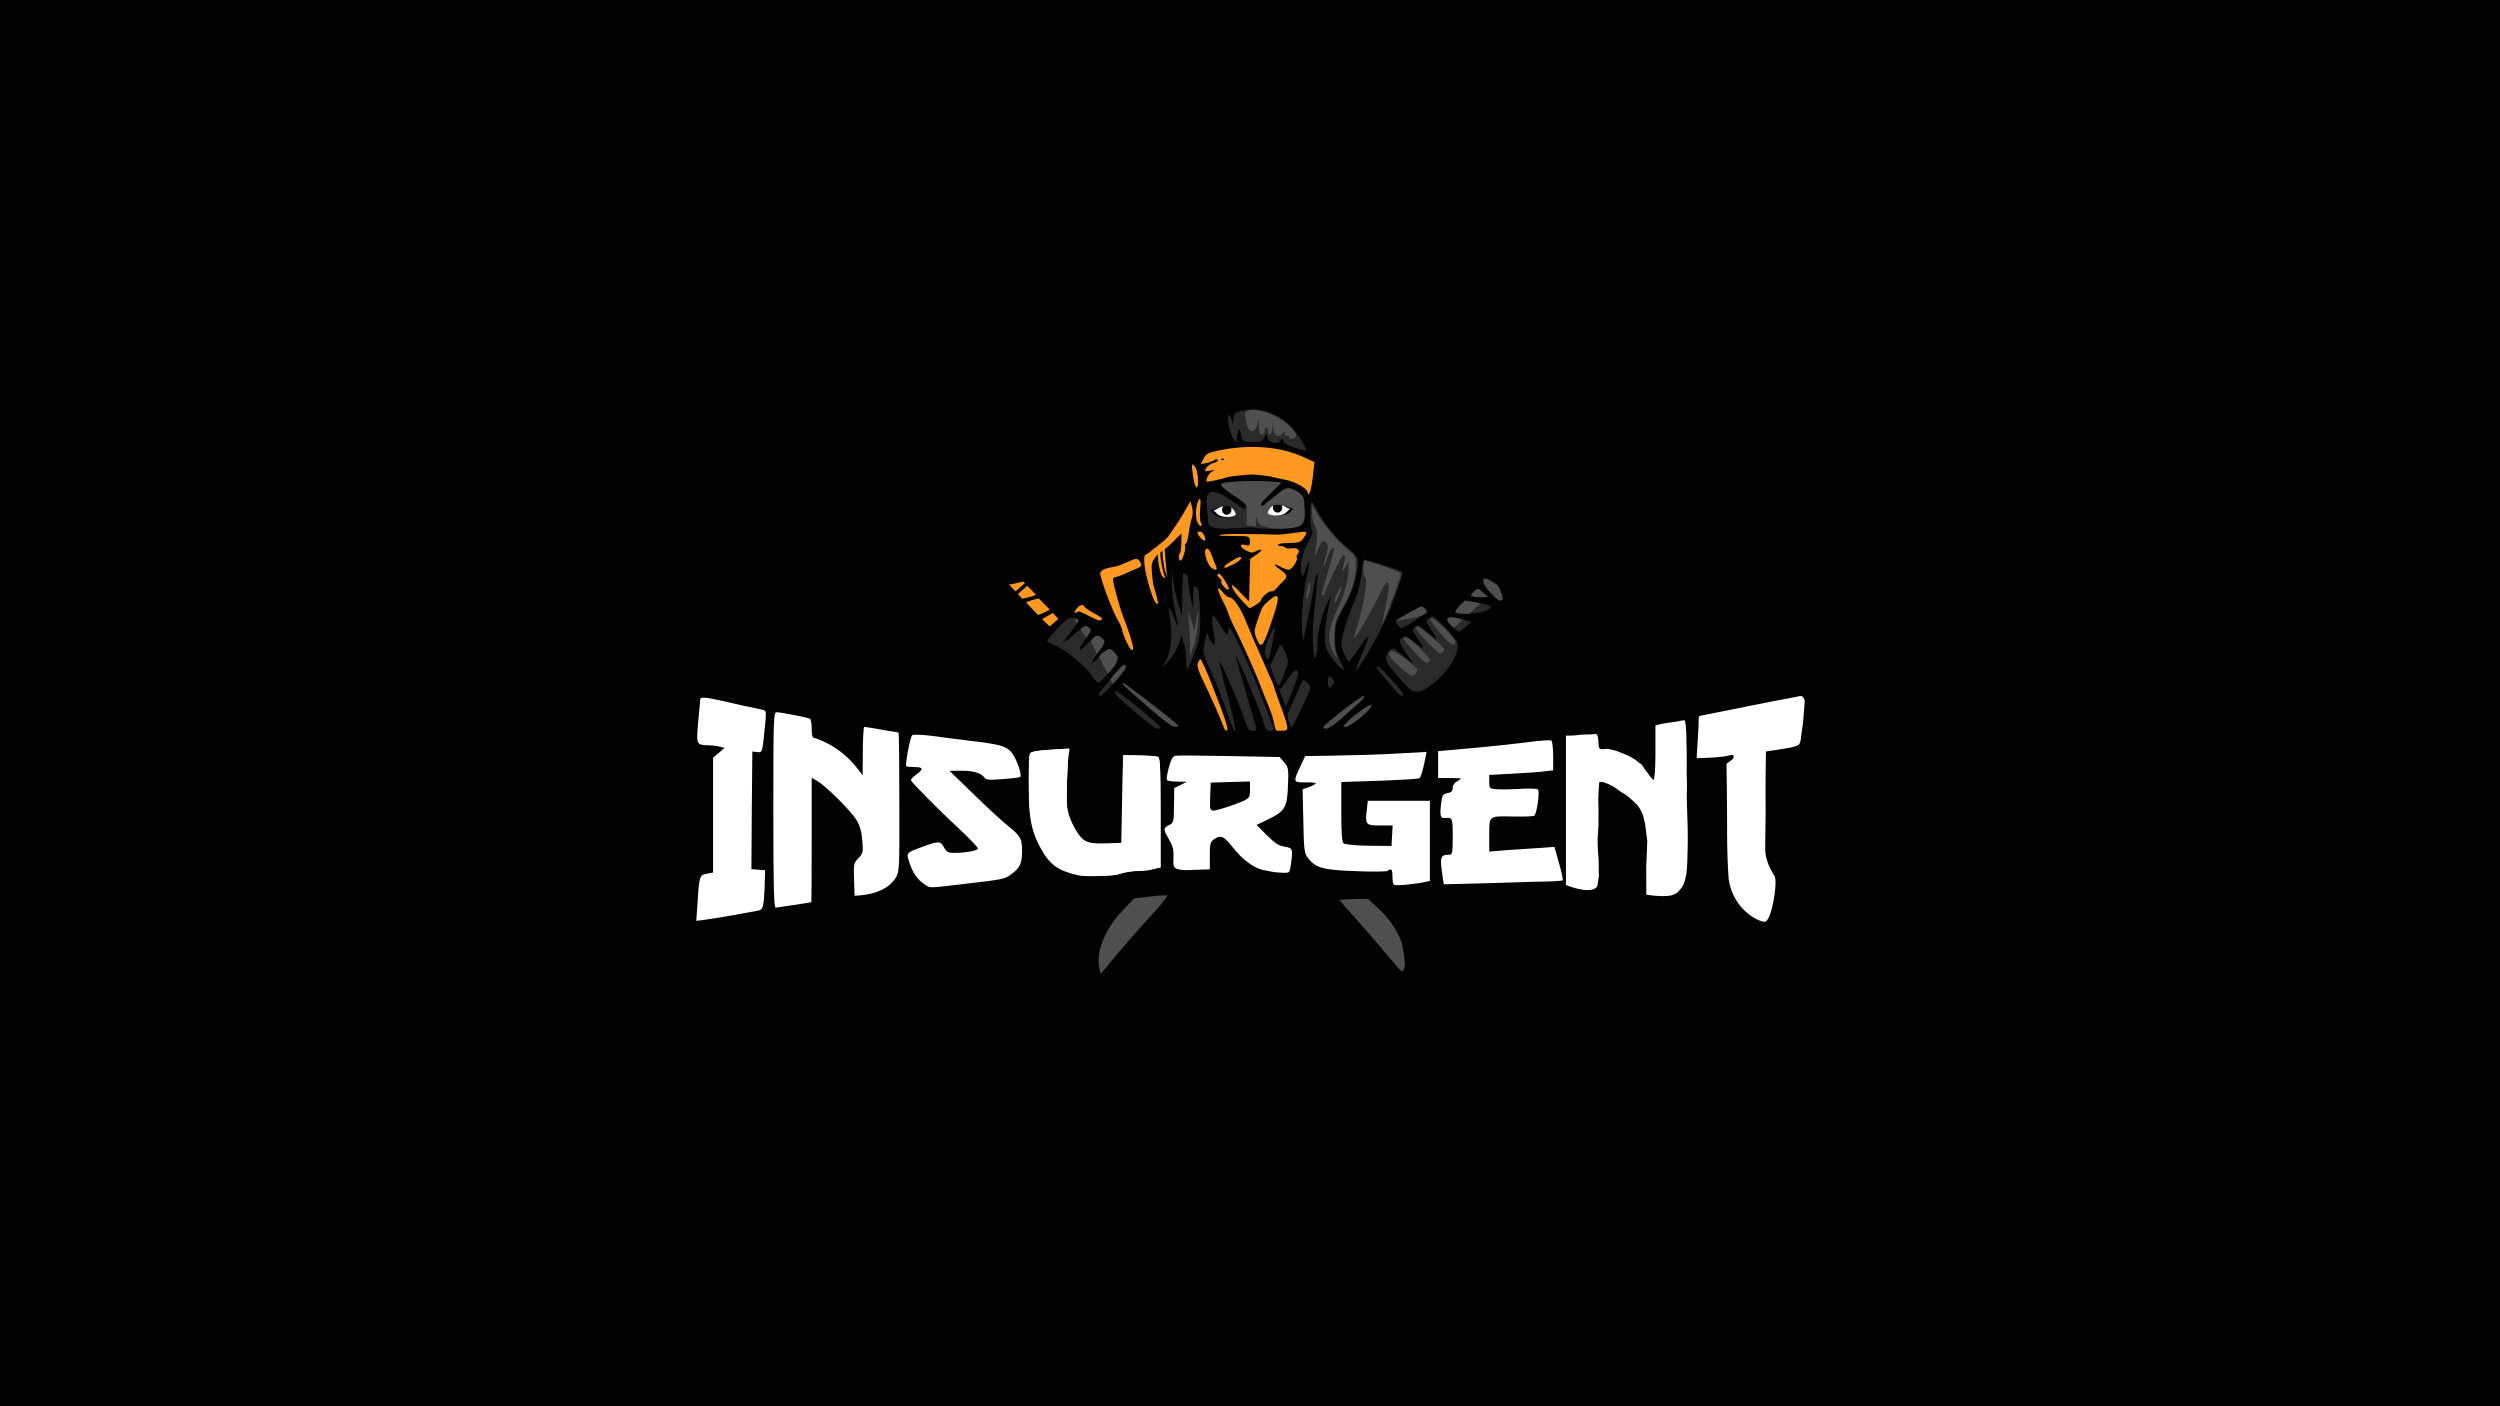 <?xml version="1.0" encoding="UTF-8" standalone="no"?>
<svg
   xmlns:dc="http://purl.org/dc/elements/1.1/"
   xmlns:cc="http://creativecommons.org/ns#"
   xmlns:rdf="http://www.w3.org/1999/02/22-rdf-syntax-ns#"
   xmlns:svg="http://www.w3.org/2000/svg"
   xmlns="http://www.w3.org/2000/svg"
   xmlns:sodipodi="http://sodipodi.sourceforge.net/DTD/sodipodi-0.dtd"
   xmlns:inkscape="http://www.inkscape.org/namespaces/inkscape"
   version="1.0"
   width="1368.889"
   height="770"
   viewBox="0 0 13688.889 7700"
   preserveAspectRatio="xMidYMid meet"
   id="svg619"
   sodipodi:docname="logo_insurgent_lab_banner_medium.svg"
   inkscape:version="0.92.4 (5da689c313, 2019-01-14)"
   inkscape:export-filename="/media/DATA/MEGA/Documents/INSURGENT/LOGOS/NEW/GAMING/PNG/BANNERS/logo_insurgent_lab_banner_medium_3840x2160.png"
   inkscape:export-xdpi="269.29871"
   inkscape:export-ydpi="269.29871"
   style="enable-background:new">
  <rect x="0" y="0" width="13688.889" height="7700" fill="#808080" stroke="none"/>
  <defs
     id="defs623" />
  <sodipodi:namedview
     pagecolor="#ffffff"
     bordercolor="#666666"
     borderopacity="1"
     objecttolerance="10"
     gridtolerance="10"
     guidetolerance="10"
     inkscape:pageopacity="0"
     inkscape:pageshadow="2"
     inkscape:window-width="1920"
     inkscape:window-height="1016"
     id="namedview621"
     showgrid="false"
     inkscape:zoom="1"
     inkscape:cx="294.27946"
     inkscape:cy="391.74404"
     inkscape:window-x="1920"
     inkscape:window-y="27"
     inkscape:window-maximized="1"
     inkscape:current-layer="svg619" />
  <g
     inkscape:groupmode="layer"
     id="layer18"
     inkscape:label="BLACK BG"
     style="display:inline"
     transform="translate(3334.445,1630)">
    <g
       style="fill:#030202;stroke:none"
       id="layer101"
       transform="matrix(1.95,0,0,1.734,-3334.445,-1630)">
      <path
         d="M 0,2220 V 0 H 3510 7020 V 2220 4440 H 3510 0 Z"
         id="path2"
         inkscape:connector-curvature="0" />
    </g>
  </g>
  <g
     inkscape:groupmode="layer"
     id="layer15"
     inkscape:label="WHITE MASK"
     style="display:none"
     sodipodi:insensitive="true"
     transform="translate(3334.445,1630)">
    <path
       d="M 0,2220 V 0 H 3510 7020 V 2220 4440 H 3510 0 Z m 2743,1736 c 51,-19 62,-29 192,-191 110,-137 202,-242 296,-337 36,-38 53,-48 78,-48 17,0 49,-9 71,-20 l 39,-20 78,26 c 59,20 103,28 181,30 l 102,4 68,72 c 108,117 155,169 208,233 27,33 51,62 54,65 3,3 27,35 52,71 84,119 163,152 260,110 105,-45 165,-179 155,-345 -4,-50 -9,-105 -13,-123 l -6,-32 288,-3 c 198,-2 300,1 324,9 57,18 293,38 330,27 28,-8 42,-5 84,16 44,21 67,26 166,28 106,4 121,2 180,-22 l 64,-26 46,43 c 62,61 98,83 175,112 75,29 142,32 207,9 53,-17 117,-69 147,-118 18,-29 26,-57 47,-166 3,-14 8,-78 11,-142 5,-113 5,-119 -21,-162 -25,-43 -26,-50 -26,-204 v -160 l 33,-13 c 43,-18 115,-85 136,-129 24,-46 30,-88 37,-262 8,-170 1,-200 -60,-266 -85,-93 -158,-101 -421,-46 -160,33 -319,64 -445,85 -30,6 -64,12 -75,14 -11,2 -44,9 -74,14 -30,6 -78,25 -108,41 -45,25 -56,28 -80,19 -54,-21 -206,-13 -343,18 -47,10 -433,54 -437,49 -2,-1 15,-22 37,-47 34,-39 100,-178 100,-213 0,-13 34,-40 122,-98 78,-51 111,-103 116,-183 9,-133 -66,-263 -185,-322 -46,-22 -71,-27 -127,-27 -83,-1 -114,13 -177,79 -24,24 -47,45 -51,45 -3,0 -9,-13 -13,-28 -3,-16 -27,-49 -53,-74 -41,-40 -63,-51 -176,-88 -145,-48 -192,-81 -245,-173 -28,-48 -28,-52 -15,-90 22,-61 17,-97 -25,-207 -45,-115 -84,-173 -176,-258 -112,-105 -226,-147 -382,-140 -152,7 -256,57 -376,183 -60,63 -87,108 -132,218 -37,93 -42,139 -23,210 11,42 10,46 -26,101 -57,85 -91,107 -237,157 -147,49 -196,83 -223,150 l -17,41 -58,-55 c -67,-64 -117,-83 -196,-73 -158,20 -285,165 -285,325 0,108 27,150 140,226 87,59 100,70 100,86 0,17 35,110 56,152 9,16 34,49 56,73 23,25 39,47 36,50 -3,3 -32,-4 -64,-15 -33,-10 -86,-22 -119,-26 -33,-3 -91,-10 -130,-16 -38,-5 -90,-11 -115,-14 -72,-7 -209,-26 -293,-40 -106,-17 -247,-19 -280,-4 -23,10 -30,9 -57,-15 -37,-31 -95,-48 -250,-75 -63,-11 -124,-22 -135,-25 -11,-2 -60,-13 -110,-25 -124,-28 -140,-30 -221,-37 -59,-6 -78,-3 -120,15 -93,42 -150,118 -158,213 -13,153 -18,289 -12,321 4,20 22,59 41,88 l 35,51 v 179 c 0,173 -1,179 -25,215 -37,54 -44,91 -51,274 -7,164 -7,165 19,216 45,89 136,144 236,144 25,0 127,-17 226,-36 99,-20 236,-43 305,-51 78,-9 142,-23 170,-36 38,-17 61,-20 150,-18 97,2 112,0 190,-29 47,-18 94,-32 105,-31 11,0 57,4 103,7 53,4 135,0 225,-10 229,-27 268,-35 334,-70 39,-21 67,-30 75,-25 7,5 36,16 63,25 28,9 51,17 52,18 1,1 -6,31 -17,67 -14,44 -20,93 -20,160 0,124 26,205 87,270 61,65 120,82 196,55 z"
       id="path489"
       style="display:inline;fill:#ffffff"
       inkscape:connector-curvature="0" />
  </g>
  <g
     id="layer102"
     style="fill:#2c1901;stroke:none"
     transform="translate(3334.445,1630)">
    <path
       style="fill:#ff9921;fill-opacity:1;stroke-width:0.1"
       d="m 333.637,159.127 c -0.495,0.316 0.451,3.035 2.764,7.473 2,3.7 2.748,6.505 3.299,7.801 0.375,0.733 1.262,3.013 1.652,3.822 0.993,1.798 11.649,23.778 17.049,38.578 1.679,4.315 3.654,8.577 4.871,12.498 l 1.494,6.195 c 0,0 0.186,1.04 0.573,1.327 0.675,0.498 1.68,0.271 2.501,0.275 4.398,0.023 5.161,0.605 0.06,-13.195 -2.1,-5.8 -3.9,-10.901 -3.9,-11.301 0,-0.3 -1.4,-3.599 -3.1,-7.299 -1.7,-3.8 -3.601,-8.101 -4.301,-9.801 -0.7,-1.6 -2.199,-5 -3.299,-7.5 -1.1,-2.5 -2.801,-6.5 -3.801,-9 -3.5,-9.1 -7.5,-15 -10.1,-15 -0.7,0 -2.201,-1.199 -3.301,-2.699 -1.35,-1.688 -2.166,-2.364 -2.463,-2.174 z"
       id="path47"
       transform="scale(10)"
       inkscape:connector-curvature="0"
       sodipodi:nodetypes="cccccccascsccscsccc" />
    <path
       d="m 2680,2174 c 0,-3 15,-24 33,-45 17,-22 47,-57 66,-79 34,-41 51,-50 51,-27 0,16 -118,151 -137,155 -7,2 -13,0 -13,-4 z"
       id="path67"
       style="fill:#2a2a2a;fill-opacity:1"
       inkscape:connector-curvature="0" />
    <path
       d="m 2832,1881 c -12,-27 -22,-55 -22,-62 0,-7 -11,-32 -25,-56 -29,-49 -95,-225 -95,-253 0,-16 28,-30 75,-36 12,-1 39,-11 82,-30 41,-19 50,-18 63,6 9,17 7,22 -17,32 -15,6 -46,19 -69,30 -22,10 -46,18 -52,18 -7,0 -12,7 -12,15 0,19 39,160 55,200 23,55 55,155 55,170 0,29 -15,15 -38,-34 z"
       id="path87"
       style="fill:#ff9921;fill-opacity:1"
       inkscape:connector-curvature="0" />
    <path
       d="m 3545,1864 c -13,-33 -13,-41 6,-97 26,-77 27,-78 67,-112 54,-45 58,-22 16,101 -54,162 -62,172 -89,108 z"
       id="path89"
       style="fill:#ff9921;fill-opacity:1"
       inkscape:connector-curvature="0" />
    <path
       d="m 2370.97,1759.845 c 21.149,-10.393 47.246,-27.465 60.288,-32.884 11.344,12.412 17.118,18.851 28.978,31.786 -11.563,11.609 -35.205,30 -47.498,40.756 -10.697,-9.749 -29.281,-28.31 -41.768,-39.659 z"
       id="path95"
       style="fill:#ff9921;fill-opacity:1"
       inkscape:connector-curvature="0"
       sodipodi:nodetypes="ccccc" />
    <path
       d="m 2629.625,1743.125 c -27,-14 -56.162,-28.548 -61,-25 -28.125,20.625 -23.125,-3 6,-30 15,-7 22,-7 28,2 8,12 29,26 80,53 13,7 20,15 16,18 -10,10 -16,9 -69,-18 z"
       id="path97"
       style="fill:#ff9921;fill-opacity:1"
       inkscape:connector-curvature="0"
       sodipodi:nodetypes="cscsccc" />
    <path
       d="m 2283.684,1668.424 c 20.214,-8.809 53.032,-19.087 69.301,-21.798 26.78,27.508 42.019,42.634 60.471,60.99 -17.386,9.386 -38.597,21.969 -63.942,29.889 -9.49,-10.188 -52.915,-55.993 -65.829,-69.08 z"
       id="path99"
       style="fill:#ff9921;fill-opacity:1"
       inkscape:connector-curvature="0"
       sodipodi:nodetypes="ccccc" />
    <path
       d="m 3469,1662 c -36,-37 -64,-80 -57,-88 2,-2 24,17 48,43 l 45,46 3,-117 3,-116 37,-25 c 36,-24 30,-35 -9,-15 -14,8 -27,7 -49,-5 -37,-19 -40,-40 -5,-31 22,6 25,3 25,-20 0,-17 -4.75,-24.25 -18.75,-27.25 -11,-3 -151.957,-0.326 -148.957,-5.326 7,-12 165.446,-6.213 248.207,-6.174 25.842,0.012 51.676,2.965 77.5,2 20.757,-0.775 54,-5.25 62,-6.25 8,-1 32,-4 53,-7 41,-7 45,0 18,35 -15,20 -27,24 -75,24 -31,0 -59,4 -62,8 -3,5 4,9 15,9 11,0 22,4 25,8 3,5 18,7 34,4 33,-4 50,12 33,32 -6,7 -8,15 -5,18 10,11 -26,68 -44,68 -9,-1 -28,-7 -42,-15 -42,-24 -47,-17 -7,12 41,29 45,41 20,64 -10,9 -26,26 -36,38 -10,12 -23,21 -29,19 -13,-5 -58,34 -58,50 0,8 -56,44 -64,42 -1,-1 -17,-17 -37,-38 z"
       id="path103"
       style="fill:#ff9921;fill-opacity:1"
       inkscape:connector-curvature="0"
       sodipodi:nodetypes="ccccccccccsccaasccscscccccsccscscc" />
    <path
       style="fill:#ff9921;fill-opacity:1;stroke-width:0.1"
       d="m 318.4,111.5 -4.201,7.199 c -2.3,3.9 -4.926,7.693 -5.5,8.5 -0.545,0.766 -1.771,2.716 -3,4.102 -1.277,1.44 -3.098,2.956 -4.199,3.699 -1.067,0.986 -2.192,1.855 -3.6,2.801 -1.485,1.309 -2.168,1.879 -3.301,2.5 -1.6,0.7 -1.799,1.5 -1.299,6.5 0.7,6 4.198,17.8 5.898,20 0.6,0.7 1.2,1.098 1.4,0.898 0.3,-0.3 -1.099,-5.899 -2.299,-9.699 -0.3,-0.8 -0.8,-4.101 -1,-7.301 -0.4,-4.9 -0.102,-6.1 1.898,-8.6 0.793,-1.012 0.858,-1.151 1.312,-1.57 -0.048,3.234 0.902,8.466 1.775,10.67 0.873,2.204 2.395,2.395 2.395,2.395 0,0 -0.665,-1.572 -0.881,-2.395 -1.002,-3.814 -2.035,-8.673 -1.898,-11.676 0.21,-0.2 0.956,-0.78 1.107,-0.937 0.092,0.119 0.008,0.724 0.211,3.205 0.109,1.327 0.582,4.986 1,6.439 0.396,1.452 0.354,1.426 0.559,2.131 0.237,0.816 0.658,2.351 0.774,2.43 0,0 -0.398,-5.224 -0.724,-8.109 -0.187,-1.653 -0.356,-3.978 -0.493,-5.97 -0.021,-0.301 -0.049,-0.903 -0.049,-0.903 4.432,-3.981 2.862,-2.368 6.514,-6.109 L 313.5,129.1 313.4,134 c 0,2.8 -0.301,5.299 -0.701,5.699 -1,1 -0.799,4.301 0.301,4.301 1,0 3.2,-6.9 2.4,-8.1 -0.2,-0.4 0,-1.001 0.5,-1.301 0.5,-0.3 1.2,-3 1.6,-5.9 0.3,-2.8 1.1,-6.399 1.6,-7.799 0.6,-1.6 0.701,-3.9 0.201,-6 z"
       transform="scale(10)"
       id="path105"
       inkscape:connector-curvature="0"
       sodipodi:nodetypes="cccscccccscccczcaccscacsaccccsscscccc" />
    <path
       d="m 2262.945,1648.363 c -4.712,-5.476 -14.412,-15.854 -23.803,-25.619 12.701,-10.521 40.123,-35.709 51.002,-45.129 9.007,8.738 38.998,39.151 48.235,50.121 -22.695,7.911 -59.371,18.7 -75.434,20.628 z"
       id="path109"
       style="fill:#ff9921;fill-opacity:1"
       inkscape:connector-curvature="0"
       sodipodi:nodetypes="ccccc" />
    <path
       d="m 3365,1580 c -10,-11 -15,-23 -12,-27 4,-3 -1,-12 -11,-19 -9,-7 -13,-16 -9,-21 9,-8 29,14 53,60 17,32 5,36 -21,7 z"
       id="path113"
       style="fill:#ff9921;fill-opacity:1"
       inkscape:connector-curvature="0" />
    <path
       d="m 2190.542,1570.399 c 34.156,-2.925 52.537,-13.025 79.443,-15.26 1.493,1.605 5.362,6.018 7.348,7.903 -12.93,10.281 -34.782,31.616 -51.179,44.78 -7.564,-7.165 -12.868,-12.511 -35.612,-37.423 z"
       id="path115"
       style="fill:#ff9921;fill-opacity:1"
       inkscape:connector-curvature="0"
       sodipodi:nodetypes="ccccc" />
    <path
       d="m 3298,1478 c -22,-18 -43,-87 -30,-100 11,-11 21,1 38,47 6,17 15,38 19,48 8,20 -4,22 -27,5 z"
       id="path119"
       style="fill:#ff9921;fill-opacity:1"
       inkscape:connector-curvature="0" />
    <path
       d="m 3370,1472 c 0,-8 71,-52 84,-52 20,0 0,23 -36,40 -48,23 -48,23 -48,12 z"
       id="path121"
       style="fill:#ff9921;fill-opacity:1"
       inkscape:connector-curvature="0" />
    <path
       d="m 3235,1310 c -19,-21 -15,-36 8,-27 15,6 30,47 18,47 -5,0 -16,-9 -26,-20 z"
       id="path123"
       style="fill:#ff9921;fill-opacity:1"
       inkscape:connector-curvature="0" />
    <path
       d="m 3219,1223 c -11,-30 -2,-110 14,-120 7,-4 8,13 4,52 -3,32 -1,67 4,77 7,12 6,18 -1,18 -6,0 -15,-12 -21,-27 z"
       id="path131"
       style="fill:#ff9921;fill-opacity:1"
       inkscape:connector-curvature="0" />
    <path
       d="m 3825,1064 c -7,-24 -75,-60 -131,-69 -22,-4 -46,-9 -54,-12 -16,-5 -95,-15 -120,-15 -34,1 -116,10 -130,14 -33,11 -113,28 -116,25 -9,-9 10,-46 29,-55 19,-9 17,-10 -11,-5 -33,6 -33,5 -21,-15 7,-12 26,-24 41,-28 16,-3 25,-10 22,-15 -4,-6 -10,-6 -17,-1 -7,5 -26,13 -44,17 l -32,6 15,-30 c 12,-25 24,-32 72,-42 172,-38 341,-26 471,32 l 64,29 -7,62 c -3,35 -10,77 -15,93 -9,27 -10,28 -16,9 z M 3367,883 c -4,-3 -10,-3 -14,0 -3,4 0,7 7,7 7,0 10,-3 7,-7 z"
       id="path133"
       style="fill:#ff9921;fill-opacity:1"
       inkscape:connector-curvature="0" />
    <path
       d="m 3205,1013 c -4,-16 -9,-46 -11,-68 -4,-36 -3,-38 12,-23 10,10 17,36 19,67 3,55 -8,68 -20,24 z"
       id="path135"
       style="fill:#ff9921;fill-opacity:1"
       inkscape:connector-curvature="0" />
  </g>
  <g
     id="layer103"
     style="fill:#2a2a2a;stroke:none"
     transform="translate(3334.445,1630)">
    <path
       d="m 2685,3671 c -19,-89 31,-215 127,-315 l 63,-67 88,-10 c 49,-6 91,-8 94,-5 3,3 -34,50 -83,103 -87,95 -186,209 -250,288 l -32,38 z"
       id="path142"
       style="fill:#504f4f;fill-opacity:1"
       inkscape:connector-curvature="0" />
    <path
       d="m 2878,2267 c -102,-88 -120,-108 -101,-114 9,-3 236,183 241,198 2,5 -5,9 -15,9 -10,-1 -66,-42 -125,-93 z"
       id="path174"
       inkscape:connector-curvature="0" />
    <path
       d="m 3363,2343 c -11,-33 -76,-178 -110,-247 -23,-46 -33,-76 -29,-92 4,-13 10,-24 15,-24 4,0 34,66 66,148 70,178 87,232 74,232 -5,0 -12,-8 -16,-17 z"
       id="path178"
       inkscape:connector-curvature="0" />
    <path
       d="m 3377,2247 c -22,-61 -59,-155 -83,-206 -44,-94 -44,-95 -33,-150 l 12,-56 15,33 c 9,17 20,32 24,32 5,0 7,-15 4,-32 -14,-89 -16,-128 -9,-128 4,0 24,26 43,58 32,53 35,55 40,32 l 6,-25 17,25 c 25,39 111,225 151,330 20,52 39.348,104.674 45.348,118.674 6,14 12.402,34.051 13.977,37.861 24.963,60.788 17.011,55.242 -6.326,55.397 -21,0 -26,-18.932 -36,-55.932 -12,-48 -142,-359 -148,-353 -2,2 19,78 46,168 27,90 49.127,171.045 57.326,197 16.165,50.887 3.895,44.048 -17.873,43.258 -17,0.431 -17.172,-0.01 -52.453,-101.258 -44,-117 -118,-282 -123,-276 -2,2 11,62 30,133 20,70 38,144 42,163 4,19 9,43 11,53 6.75,31.031 3.719,28.094 -1.281,28.094 -4,0 -26.719,-62.094 -47.719,-124.094 z"
       id="path180"
       inkscape:connector-curvature="0"
       sodipodi:nodetypes="cccccscscccccscccsscccccscsc" />
    <path
       d="M 3718.847,2307.393 C 3708.835,2270.405 3720,2279 3786,2121 c 14,-33 15,-33 34,-16 11,10 20,24 20,31 0,16 -99.982,231.654 -106.678,216.06 -4.779,-11.131 -5.603,-15.06 -14.476,-44.666 z"
       id="path186"
       inkscape:connector-curvature="0"
       sodipodi:nodetypes="cccssc" />
    <path
       d="m 3688,2194 -16,-44 40,-55 c 39,-55 51,-64 63,-44 5,7 -55,169 -69,186 -1,1 -9,-18 -18,-43 z"
       id="path188"
       inkscape:connector-curvature="0" />
    <path
       d="m 4312,2158 c -9,-11 -33,-40 -52,-62 -68,-81 -65,-76 -49,-76 13,0 139,140 139,154 0,13 -21,5 -38,-16 z"
       id="path192"
       inkscape:connector-curvature="0" />
    <path
       d="m 4399,2153 c -9,-2 -47,-40 -83,-83 -55,-65 -65,-84 -60,-104 8,-33 32,-53 49,-40 7,5 32,25 56,44 l 43,35 -37,-55 c -41,-61 -44,-72 -22,-90 13,-11 22,-8 53,17 60,47 70,52 50,20 -10,-15 -25,-39 -35,-53 -15,-23 -15,-27 0,-41 14,-15 20,-12 66,26 28,24 51,40 51,36 0,-3 -13,-26 -30,-49 -29,-43 -29,-44 -10,-61 20,-18 22,-16 84,46 36,35 67,76 71,91 15,60 -61,175 -159,240 -40,27 -53,30 -87,21 z"
       id="path194"
       inkscape:connector-curvature="0" />
    <path
       d="m 3938,2123 c -2,-10 -2,-26 0,-36 3,-14 7,-16 18,-6 18,15 18,33 0,48 -11,9 -14,8 -18,-6 z"
       id="path196"
       inkscape:connector-curvature="0" />
    <path
       d="m 3641,2074 -21,-56 26,-59 c 15,-32 29,-59 33,-59 3,0 14,20 25,45 18,45 18,46 -4,108 -13,34 -26,66 -30,70 -4,4 -17,-18 -29,-49 z"
       id="path198"
       inkscape:connector-curvature="0" />
    <path
       d="m 2644,2069 c -37,-54 -148,-145 -201,-165 -24,-9 -43,-20 -43,-24 0,-12 90,-109 112,-121 20,-11 58,-4 58,11 0,4 -18,31 -41,60 -22,28 -39,53 -37,55 2,2 29,-18 59,-45 51,-44 58,-48 75,-35 18,13 17,16 -23,74 -44,64 -32,67 26,7 39,-41 47,-43 73,-20 17,16 16,20 -27,80 -36,52 -40,61 -20,48 14,-9 25,-20 25,-24 0,-5 14,-18 31,-30 29,-21 31,-21 49,-5 38,34 35,52 -20,115 -29,33 -55,60 -60,60 -4,0 -20,-18 -36,-41 z"
       id="path200"
       inkscape:connector-curvature="0" />
    <path
       style="stroke-width:0.1"
       d="m 388.199,147.275 c 0.125,-0.125 0.3,-0.125 0.5,0.025 0.3,0.4 0.3,0.998 0,1.398 C 388.299,148.999 388,148.7 388,148 c 0,-0.35 0.074,-0.6 0.199,-0.725 z"
       id="path5469"
       transform="scale(10)"
       inkscape:connector-curvature="0" />
    <path
       style="stroke-width:0.1"
       d="m 384.801,112 c -1.2,0 -1.001,14.8 0.199,15.5 0.6,0.4 0.1,2.301 -1.4,4.801 -3.6,6.2 -5.5,13.799 -4.6,17.799 0.6,2.9 0.8,3.1 1.5,1.4 3.5,-9.6 3.8,-9.7 1.9,-0.5 -1.9,9.337 -2.649,16.064 -2.987,24.659 -0.229,3.948 0.123,7.09 0.6,10.781 0.505,2.934 0.231,1.367 0.466,0.082 0.316,-1.728 0.952,-5.903 2.621,-12.822 1.257,-6.934 2.497,-12.364 3.5,-18.898 0.4,-2.1 1,-3.801 1.5,-3.801 -0.617,8.49 -1.385,16.041 -2.199,23.6 -1.1,10.3 -0.301,25.6 1.199,21.9 0.4,-1.1 0.801,-4.4 0.801,-7.4 0.1,-6.5 2.399,-15.5 5.699,-22.4 1.3,-2.9 2.201,-4.299 1.801,-3.199 -1.8,6.4 -3.4,16.5 -3.4,21.9 0,5.3 0.5,7 3.1,10.9 1.7,2.6 4.101,5.399 5.201,6.199 1.2,0.8 2.298,1.5 2.398,1.5 0.2,0 -0.898,-2.399 -2.398,-5.199 -2.2,-4.4 -2.701,-6.601 -2.701,-12.801 0,-7.1 0.3,-8 5.1,-17 5,-9.1 7.301,-17 7.301,-24.4 0,-2.6 -1,-3.9 -5.6,-7.6 -6,-4.8 -13.401,-13.999 -16.701,-20.699 -1.2,-2.4 -2.498,-4.301 -2.898,-4.301 z"
       id="path202"
       transform="scale(10)"
       inkscape:connector-curvature="0"
       sodipodi:nodetypes="ccccccccsccccccccsccscscsccsc" />
    <path
       d="m 4090,2036 c 0,-4 16,-46 36,-92 20,-47 35,-87 32,-89 -3,-3 -26,26 -52,65 -25,38 -50,70 -54,70 -13,0 -42,-68 -42,-98 0,-32 37,-150 76,-242 15,-36 30,-98 35,-139 5,-40 10,-75 12,-77 4,-4 205,60 212,68 5,5 -31,108 -73,215 -43,106 -182,351 -182,319 z"
       id="path204"
       inkscape:connector-curvature="0" />
    <path
       d="m 3160,1973 c -1,-32 -6,-68 -13,-81 -19.875,-58.25 -1.5,-55.75 -37,27 -12,28 -37,63 -53,78 l -30,28 23,-38 c 27,-46 37,-142 22,-229 -4.707,-31.536 -4.967,-31.384 -7.574,-63.867 17.393,26.58 17.341,26.462 30.574,60.867 9,26 18,45 20,43 2,-2 -5,-41 -16,-88 -10,-47 -18,-114 -17,-150 l 1,-65 8,65 c 5,36 17,92 28,125 l 19,60 1,-105 c 0.816,-90.538 2.263,-117.803 6.386,-131.72 7.808,4.44 15.999,10.777 23.334,15.232 0.672,7.049 -0.282,-2.356 1.28,14.488 1,20 7,66 14,102 l 14,65 1,-62 c 0.511,-31.189 1.018,-49.487 2.839,-64.519 12.758,4.499 13.662,4.883 20.106,7.141 1.756,6.321 2.352,7.523 4.399,14.128 10,46.125 16.656,218.25 3.656,271.25 -11.48,50.336 -45.575,135.763 -59.589,155.052 -7.191,13.459 -4.676,15.031 -7.066,-0.716 C 3161.115,2016.506 3160,1996.147 3160,1973 Z"
       id="path206"
       inkscape:connector-curvature="0"
       sodipodi:nodetypes="cccccccccscccccccccccccccccccc" />
    <path
       d="m 3596,1964 c -11,-30 -5,-59 25,-119 32,-65 32,-65 7,70 -11,65 -21,79 -32,49 z"
       id="path208"
       inkscape:connector-curvature="0" />
    <path
       d="m 4618,1801 c -51,-49 -27,-64 61,-38 l 43,13 -32,27 c -17,15 -35,27 -38,26 -4,-1 -19,-13 -34,-28 z"
       id="path214"
       inkscape:connector-curvature="0" />
    <path
       d="m 4316,1789 c -14,-20 -12,-22 37,-48 29,-15 62,-33 74,-41 20,-13 25,-13 40,3 16,16 16,19 2,27 -9,5 -39,25 -68,45 -29,19 -57,35 -61,35 -5,0 -16,-9 -24,-21 z"
       id="path216"
       inkscape:connector-curvature="0" />
    <path
       d="m 4636,1722 c -3,-5 8,-21 23,-36 l 29,-28 71,13 c 39,7 71,17 71,21 0,4 -13,14 -30,23 -31,16 -155,21 -164,7 z"
       id="path224"
       inkscape:connector-curvature="0" />
    <path
       d="m 4827,1616 c -60,-64 -52,-103 13,-59 14,9 26,17 27,18 1,0 9,17 17,37 12,28 13,38 3,45 -8,7 -26,-5 -60,-41 z"
       id="path228"
       style="fill:#504f4f;fill-opacity:1"
       inkscape:connector-curvature="0" />
    <path
       d="m 4720,1632 c 0,-5 8,-17 19,-26 18,-16 20,-16 47,8 l 29,25 -47,1 c -27,0 -48,-4 -48,-8 z"
       id="path232"
       style="fill:#504f4f;fill-opacity:1"
       inkscape:connector-curvature="0" />
    <path
       style="stroke-width:0.1"
       d="m 344.6,118 c 0.2,0 0.4,0.7 0.4,1.5 0,0.8 -0.4,1.5 -1,1.5 -0.5,0 -0.7,-0.7 -0.4,-1.5 0.4,-0.8 0.8,-1.5 1,-1.5 z"
       id="path6345"
       transform="scale(10)"
       inkscape:connector-curvature="0" />
    <path
       style="stroke-width:0.1"
       d="m 346.678,115.111 c -5.576,-3.397 -12.559,-10.096 -17.479,-8.512 -1.8,1.2 -2.2,2.401 -2,5.201 0.003,0.049 0.044,0.094 0.049,0.143 C 327.001,113.57 328,118.712 328,121.5 c 0,3 0.401,3.6 3.301,4.4 1.7,0.6 6.399,0.8 10.199,0.4 3.9,-0.3 8.701,-0.5 10.801,-0.5 7.456,1.165 13.955,1.005 18.07,0.638 -8.84,-4.064 -21.225,-19.939 -21.238,-15.271 -0.015,5.579 -1.699,4.519 -2.455,3.944 z m -5.397,2.041 c -0.062,-2.018 0.115,2.199 0,0 z m -2.523,-3.012 c 4.826,1.128 2.673,5.671 -0.225,5.876 -7.194,1.274 -8.447,-3.346 -9.474,-3.76 1.36,-0.182 7.841,-2.37 9.699,-2.117 z M 371.5,115.475 c 0.15,-0.075 0.45,-0.025 0.9,0.125 1.9,0.7 2,1.601 0.4,3.201 -1.7,1.7 -3.301,1.499 -1.801,-0.301 0.6,-0.8 0.9,-1.9 0.5,-2.4 -0.15,-0.35 -0.15,-0.55 0,-0.625 z"
       id="path244"
       transform="scale(10)"
       inkscape:connector-curvature="0"
       sodipodi:nodetypes="ccccsccccscccccccscsccs" />
    <path
       d="m 3750,820 c -34,-11 -56,-24 -58,-34 -3,-16 -5,-16 -16,-1 -16,22 -62,10 -71,-18 l -6,-22 -11,23 c -9,19 -19,22 -64,22 -50,0 -54,-2 -60,-27 -11,-54 -18,-58 -23,-13 l -6,45 -19,-28 c -20,-30 -37,-140 -18,-122 6,6 12,21 15,35 3,19 5,16 6,-11 1,-33 5,-37 40,-47 76,-23 156,-7 235,48 42,29 102,105 119,153 7,20 8,20 -63,-3 z"
       id="path252"
       inkscape:connector-curvature="0" />
  </g>
  <g
     id="layer104"
     style="fill:#504f4f;stroke:none"
     transform="translate(3334.445,1630)">
    <path
       d="m 4269,3608 c -42,-51 -120,-141 -173,-200 -53,-59 -96,-109 -96,-110 0,-2 35,-4 78,-5 l 77,-2 62,57 c 61,56 119,148 128,202 14,81 16,107 8,128 -8,20 -14,15 -84,-70 z"
       id="path259"
       inkscape:connector-curvature="0" />
    <path
       d="m 3363,2343 c -11,-33 -76,-178 -110,-247 -23,-46 -33,-76 -29,-92 4,-13 10,-24 15,-24 4,0 34,66 66,148 70,178 90.535,241.723 77.535,241.723 -5,0 -8.464,4.374 -19.535,-26.723 z"
       id="path279"
       style="fill:#ff9921;fill-opacity:1"
       inkscape:connector-curvature="0"
       sodipodi:nodetypes="cccscsc" />
    <path
       d="m 3912,2351 c 7,-19 218,-180 223,-171 4,6 -9,23 -27,38 -18,15 -61,53 -96,85 -35,31 -73,57 -84,57 -11,0 -18,-4 -16,-9 z"
       id="path281"
       inkscape:connector-curvature="0" />
    <path
       d="m 2956,2245 c -141,-123 -154,-135 -140,-135 10,0 255,189 294,226 12,12 11,14 -10,14 -17,-1 -64,-35 -144,-105 z"
       id="path283"
       inkscape:connector-curvature="0" />
    <path
       d="m 4034,2331 c 36,-39 135,-111 141,-101 10,16 -112,120 -141,120 -16,0 -16,-1 0,-19 z"
       id="path287"
       inkscape:connector-curvature="0" />
    <path
       d="m 2746.15,2088.77 c 10.85,-14.556 26.101,-32.209 40.349,-47.958 17.128,-18.931 32.194,-34.102 41.001,-29.125 7.348,11.854 -2.624,24.904 -19.619,45.977 -19.148,23.744 -41.597,54.523 -49.818,54.523 -6,0 -6.038,-12.792 -11.913,-23.417 z"
       id="path289"
       inkscape:connector-curvature="0"
       sodipodi:nodetypes="cscssc" />
    <path
       d="m 2705,2011 c -10.423,-20.845 -18.612,-35.182 -17.703,-45.905 0.835,-9.853 9.697,-16.484 24.063,-26.061 11.411,-7.607 21.428,-15.618 29.572,-15.464 8.985,0.169 15.93,9.315 25.372,18.232 11.256,10.05 19.588,21.465 18.699,35.886 -0.636,10.312 -7.283,22.701 -15,34.749 -8.338,13.016 -23.125,29.582 -37.1,45.421 0,0 -1.346,0.447 -27.902,-46.857 z"
       id="path291"
       inkscape:connector-curvature="0"
       sodipodi:nodetypes="cssscsscc" />
    <path
       d="m 4327,2019 c -57,-51 -69,-75 -43,-85 12,-4 88,48 140,97 11,10 -11,39 -28,39 -7,0 -38,-23 -69,-51 z"
       id="path293"
       inkscape:connector-curvature="0" />
    <path
       d="m 4406,1936 c -59,-67 -64,-76 -43,-76 22,0 141,115 133,128 -14,23 -34,11 -90,-52 z"
       id="path295"
       inkscape:connector-curvature="0" />
    <path
       d="m 3963,1938 c -31,-60 -23,-133 24,-229 40,-81 63,-168 63,-233 l -1,-31 -15,28 c -20,36 -25,34 -13,-5 11,-41 11,-58 1,-58 -10,0 -102,190 -102,209 0,6 -5,11 -11,11 -6,0 -8,-9 -4,-20 11,-34 56,-194 62,-217 11,-45 -16,-22 -32,28 -22,66 -30,58 -9,-10 12,-41 13,-56 3,-67 -19,-23 -26,-17 -49,39 -11,28 -18,41 -16,27 17,-87 18,-139 2,-161 -9,-13 -16,-43 -16,-69 v -45 l 29,50 c 35,61 120,159 173,200 36,28 38,32 38,86 0,63 -27,150 -68,218 -15,25 -32,60 -39,76 -14,37 -16,145 -3,179 13,36 4,32 -17,-6 z"
       id="path297"
       inkscape:connector-curvature="0" />
    <path
       d="m 2651.326,1907.79 c -9,-18 -15.513,-25.442 -1.513,-41.442 16,-18 29.386,-20.21 45.386,-5.21 9.729,8.648 17.956,13.661 17.326,22.285 -0.536,7.331 -6.968,18.584 -14.779,31.449 -36.634,52.265 -17.62,42.617 -46.419,-7.082 z"
       id="path299"
       inkscape:connector-curvature="0"
       sodipodi:nodetypes="cccscc" />
    <path
       d="m 3181,1889 c -1,-42 -3,-98 -6,-125 l -5,-49 19,55 18,55 7,-50 c 12,-79 17,-77 11,5 -2,41 -13,100 -24,130 l -20,55 z"
       id="path301"
       inkscape:connector-curvature="0" />
    <path
       d="m 4476,1881 c -44,-44 -64,-71 -56,-76 6,-4 19,-1 28,7 127,105 133,110 121,124 -6,8 -14,14 -18,14 -4,0 -37,-31 -75,-69 z"
       id="path303"
       inkscape:connector-curvature="0" />
    <path
       d="m 4548,1832 c -38,-45 -54,-70 -47,-77 12,-12 144,119 134,135 -12,20 -31,8 -87,-58 z"
       id="path305"
       inkscape:connector-curvature="0" />
    <path
       d="m 2582.731,1813.285 c 13.374,-10.068 15.828,-11.925 28.666,-14.787 4.663,-0.768 18.408,8.629 22.082,12.386 10.489,10.723 -2.479,24.105 -18.723,50.547 -16.494,-21.504 -17.73,-21.537 -32.026,-48.146 z"
       id="path309"
       inkscape:connector-curvature="0"
       sodipodi:nodetypes="ccscc" />
    <path
       d="m 4097,1797 c 33,-100 60,-260 44,-265 -14,-5 -15,-92 -1,-92 6,0 53,14 105,32 85,29 94,35 89,53 -15,49 -97,266 -99,263 -2,-2 5,-41 16,-88 34,-154 20,-185 -33,-72 -35,75 -124,228 -136,236 -4,3 2,-28 15,-67 z"
       id="path311"
       inkscape:connector-curvature="0" />
    <path
       d="m 2553.952,1767.146 c -1.505,-5.89 -1.598,-11.512 -0.359,-11.133 1.519,0.464 3.679,0.881 6.168,2.209 4.411,2.354 14.861,5.843 8.294,16.515 -6.625,10.766 -6.357,11.371 -8.21,8.929 -1.8,-2.371 -2.643,-3.801 -5.893,-16.52 z"
       id="path315"
       inkscape:connector-curvature="0"
       sodipodi:nodetypes="ssssss" />
    <path
       d="m 4597.465,1778.873 c -19.419,-27.944 3.745,-30.314 26.779,-28.06 18.884,2.674 34.584,6.674 51.438,11.266 -15.598,13.989 -39.635,36.902 -49.425,46.456 -11.779,-11.659 -22.971,-21.674 -28.792,-29.662 z"
       id="path319"
       inkscape:connector-curvature="0"
       sodipodi:nodetypes="ccccc" />
    <path
       d="m 4308.102,1769.891 c 23.264,-18.113 125.473,-73.958 139.296,-79.48 16.033,2.433 32.051,25.043 31.881,28.862 -0.121,6.299 -5.496,6.954 -24.173,19.227 -13.359,8.778 -66.966,16.148 -94.106,21.813 z"
       id="path321"
       inkscape:connector-curvature="0"
       sodipodi:nodetypes="cccscc" />
    <path
       d="m 4667.061,1730.118 c -10.178,-0.68 -24.305,-0.92 -30.123,-6.868 -5.875,-6.007 8.573,-21.416 15.625,-30.344 10.257,-12.984 21.242,-21.422 35.311,-34.736 26.569,4.655 68.634,12.232 84.314,15.517 -16.25,15.25 -47.129,43.436 -60.067,56.124 -15.778,0.802 -29.753,1.329 -45.06,0.307 z"
       id="path327"
       inkscape:connector-curvature="0"
       sodipodi:nodetypes="ssscccs" />
    <path
       d="m 3976,1648 c 10,-34 33,-75 34,-60 0,17 -27,82 -35,82 -4,0 -3,-10 1,-22 z"
       id="path331"
       inkscape:connector-curvature="0" />
    <path
       d="m 3822,1608 c 10,-45 18,-61 18,-36 0,30 -13,78 -20,78 -4,0 -4,-19 2,-42 z"
       id="path333"
       inkscape:connector-curvature="0" />
    <path
       d="m 3590,1253 c -40.5,-5.25 -40.854,-44.806 -47.854,-53.806 0.75,16.5 1.58,41.789 0.58,50.789 0,7 -11.017,-0.362 -27.017,-0.362 -7.166,0 -14.324,-2.249 -24.482,-1.458 -0.776,-10.479 2.425,-25.419 0.772,-61.413 0.547,-28.103 5.171,-44.55 -10.263,-58.377 -30.04,-33.165 -123.383,-75.386 -131.62,-108.373 26.634,-19.455 263.629,-19.776 332.891,-8.008 l -15.937,15.521 -47.321,46.764 c -22.188,25.5 -77.361,67.121 -35.361,63.121 33.294,-32.562 73.159,-56.904 81.986,-67.214 38.625,-33.125 59.557,-38.674 110.557,-3.674 35,25 28.951,44.049 31.951,84.049 2,37 4.745,72.423 -16.255,91.423 C 3774.097,1269.12 3637,1271 3590,1253 Z"
       id="path351"
       inkscape:connector-curvature="0"
       sodipodi:nodetypes="cccsccccccccccccc" />
    <path
       style="fill:#ffffff;fill-opacity:1;stroke-width:0.1"
       d="m 336.346,114.326 c -0.116,0.018 -0.236,0.031 -0.35,0.051 -1.796,0.309 -3.272,1.736 -5.043,2.109 1.412,0.998 1.757,1.656 2.666,2.367 2.186,1.514 7.795,1.646 9.611,-0.045 -0.196,-1.519 -1.326,-3.067 -2.68,-3.957 a 2.562,2.75 0 0 1 0.293,1.273 2.562,2.75 0 0 1 -2.562,2.75 2.562,2.75 0 0 1 -2.562,-2.75 2.562,2.75 0 0 1 0.627,-1.799 z"
       transform="scale(10)"
       id="path355"
       inkscape:connector-curvature="0" />
    <path
       d="m 3726,764 c -3,-8 -10,-12 -16,-9 -5,3 -10,-2 -10,-11 0,-16 -1,-16 -14,1 -19,26 -44,12 -49,-27 l -4,-33 -1,33 c -2,34 -22,46 -22,12 0,-11 -4,-20 -10,-20 -5,0 -10,9 -10,20 0,11 -7,20 -15,20 -11,0 -15,-12 -16,-42 l -1,-43 -9,33 c -17,56 -53,39 -62,-29 -6,-42 -4,-47 15,-52 64,-17 199,44 247,111 19,27 19,28 1,40 -14,9 -19,8 -24,-4 z"
       id="path361"
       inkscape:connector-curvature="0" />
  </g>
  <g
     id="layer105"
     style="fill:#fb8e01;stroke:none"
     transform="translate(3334.445,1630)" />
  <g
     id="layer106"
     style="fill:#d7bb98;stroke:none"
     transform="translate(3334.445,1630)" />
  <g
     id="layer107"
     style="fill:#d1d1d1;stroke:none"
     transform="translate(3334.445,1630)" />
  <g
     inkscape:groupmode="layer"
     id="layer10"
     inkscape:label="INSURGENT"
     style="display:inline"
     sodipodi:insensitive="true"
     transform="translate(3334.445,1630)">
    <g
       inkscape:groupmode="layer"
       id="layer2"
       inkscape:label="T"
       style="display:inline"
       sodipodi:insensitive="true">
      <path
         d="M 6121.161,2696 6119,2552 l 29.184,-21.558 c 17.038,-12.569 8.238,-24.728 6.011,-25.579 -4.742,-1.812 -18.703,1.017 -18.703,1.017 -35.482,11.076 -122.752,13.682 -144.226,14.214 -44.109,-1.734 -35.622,18.665 -32.585,-50.535 1.045,-23.808 4.954,-66.423 7.444,-125.184 2,-61.5 -7.5,-51.125 35.875,-60.375 172.629,-34.153 335.592,-68.4 499.22,-98.355 14.93,-2.733 25.569,-7.657 32.094,-2.531 22.901,17.989 11.134,41.949 9.473,85.828 -1.674,44.221 -10.818,105.897 -14.807,130.897 -1,26 -7.981,41.161 -11.981,47.161 -21.247,16.629 -100.532,24.674 -159.974,34.734 L 6335,2485 l -2.135,173 c 1.141,81.011 0.655,235.88 -1.831,354.524 -1.871,89.32 57.881,158.993 53.586,160.281 13.165,43.528 -19.554,243.868 -56.547,244.244 -35.814,0.364 -169.992,-66.167 -196.72,-229.203 -13.028,-165.1 -7.467,-349.792 -10.192,-491.846 z"
         id="path594"
         inkscape:connector-curvature="0"
         sodipodi:nodetypes="cccsscsccssscccccscscc"
         style="display:inline;fill:#ffffff" />
    </g>
    <g
       inkscape:groupmode="layer"
       id="layer1"
       inkscape:label="N 2"
       style="display:inline"
       sodipodi:insensitive="true">
      <path
         d="m 5240,2624 v -226 l 25.768,-0.187 c 28.728,-0.066 51.201,-5.651 77.232,-5.813 23,0 49,-1 57,-3 12,-3 16.875,13.875 18.375,53.375 2.75,9.5 -4.25,32.25 21.5,29.75 17.375,1.25 13.5,-8.375 75.75,9.375 28.5,12.25 64.25,22.375 88,39.125 13.75,7.125 21.25,13.125 34.25,24.375 14,6 26.125,23 30.125,32 23.625,29.5 44.125,63 52.125,63 4,0 9.875,-52 9.875,-139 v -159 l 25,-6 c 14,-4 46,-9 72,-12 26,-3 56.189,-11.55 61.554,-10 11.101,4.92 12.776,118.093 12.916,266.092 -2.05,35.596 2.662,74.362 1.009,109.154 -3.373,70.977 5.962,192.316 4.649,283.296 0,0 -1.131,84.39 -2.827,120.585 -0.85,18.146 -2.976,54.228 -7.013,73.758 -3.929,19.009 -7.874,32.803 -14.541,48.092 -2.875,6.593 -10.705,17.715 -16.787,25.055 -8.217,9.916 -15.485,17.637 -15.485,17.637 0,0 -11.806,5.421 -17.355,8.77 C 5797.469,3287.959 5680,3269 5680,3269 l -0.605,-145.309 5.922,-148.184 -12.028,-94.583 -11.404,-47.557 -15.787,-32.904 -9.865,-15.463 c -3.688,-3.608 -6.659,-8.681 -10.216,-12.106 -30.841,-29.697 -56.502,-50.222 -59.641,-51.956 -5.938,-3.281 -24.062,-13.156 -45,-29 -37,-29 -97.25,-50.062 -99.25,-37.062 0,4 -4.125,43.125 -5.125,95.125 0,0 4.205,116.856 -1.318,172.5 -4.796,48.325 -0.575,102.87 -0.575,102.87 l 3.419,47.056 1.155,52.417 c 0,0 -0.338,23.962 0.068,27.814 0.94,8.915 0.358,13.431 0.358,13.431 l -1.336,12.018 -1.476,7.951 c 0,0 -3.33,35.273 -8.76,41.189 C 5369.284,3270.008 5240,3216 5240,3216 Z"
         id="path608"
         inkscape:connector-curvature="0"
         sodipodi:nodetypes="ccccsccccccssccsccscsssscscccccccsscccscccscccscc"
         style="fill:#ffffff" />
    </g>
    <g
       inkscape:groupmode="layer"
       id="layer3"
       inkscape:label="E"
       style="display:inline"
       sodipodi:insensitive="true">
      <path
         d="m 4566,3179 c -18,-119 -15,-129 35,-129 17,0 19,-8 19,-100 0,-102 -1,-105 -42,-101 -25,3 -29,-12 -22,-74 6,-52 9,-57 35,-62 22,-4 29,-11 29,-29 0,-15 10,-29 28,-38 26,-15 25,-15 -40,-16 h -68 v -73 -74 l 188,-17 c 103,-9 240,-24 304,-32 65,-9 122,-13 128,-9 5,3 10,41 10,84 v 79 l -42,5 c -24,4 -103,9 -175,13 l -133,7 v 37 c 0,35 2,38 33,41 17,2 75,2 127,-1 52,-4 100,-2 106,2 12,8 -4,130 -19,144 -4,4 -52,6 -107,5 -145,-3 -140,-7 -140,101 v 91 l 83,-7 c 45,-3 125,-9 178,-12 l 96,-7 25,89 c 14,49 23,91 21,94 -2,2 -30,5 -61,6 -31,0 -177,4 -324,9 l -267,7 z"
         id="path384"
         style="fill:#ffffff"
         inkscape:connector-curvature="0" />
    </g>
    <g
       inkscape:groupmode="layer"
       id="layer4"
       inkscape:label="G"
       style="display:inline"
       sodipodi:insensitive="true">
      <path
         d="m 4297,3214 c -4,-4 -7,-25 -7,-46 0,-38 -7,-46 -25,-30 -6,5 -84,6 -175,2 -182,-6 -223,-18 -264,-74 -19,-25 -21,-45 -24,-201 l -4,-173 36,-13 c 20,-7 36,-16 36,-20 0,-3 -26,-6 -57,-5 -67,1 -68,-2 -26,-90 l 25,-54 132,-2 c 206,-4 242,-5 392,-13 l 141,-8 -14,69 c -8,38 -19,71 -25,75 -5,4 -104,10 -219,14 l -209,7 v 163 c 0,120 3,165 13,173 7,6 66,12 137,13 l 125,1 3,-56 3,-56 h -69 c -79,0 -82,-4 -72,-90 l 5,-45 h 170 170 v 220 219 l -35,7 c -65,13 -156,20 -163,13 z"
         id="path382"
         style="fill:#ffffff"
         inkscape:connector-curvature="0" />
    </g>
    <g
       inkscape:groupmode="layer"
       id="layer5"
       inkscape:label="R"
       style="display:inline"
       sodipodi:insensitive="true">
      <path
         d="m 3640,3145 c -8,-2 -31,-6 -51,-10 -53,-8 -119,-56 -173,-125 -49,-63 -67,-70 -104,-44 -19,13 -22,24 -22,90 v 74 l -32,1 c -18,1 -53,2 -78,3 -25,2 -55,-1 -68,-6 -21,-7 -23,-14 -21,-62 2,-43 -3,-62 -24,-99 -33,-56 -33,-63 -1,-79 26,-13 27,-16 28,-108 l 1,-95 35,-17 35,-18 h -52 c -28,0 -54,-4 -58,-9 -3,-6 2,-37 11,-70 13,-47 22,-61 38,-63 12,-2 144,-1 294,2 l 274,5 25,29 c 23,28 25,35 21,127 -4,119 -16,141 -108,185 l -64,31 56,56 c 44,44 65,58 97,63 45,7 47,11 35,98 -7,45 -7,46 -43,45 -20,-1 -43,-3 -51,-4 z m -265,-353 c 33,-10 77,-27 98,-36 34,-17 37,-21 37,-62 v -45 l -107,3 -108,3 -3,78 c -3,88 -6,86 83,59 z"
         id="path388"
         style="fill:#ffffff"
         inkscape:connector-curvature="0" />
    </g>
    <g
       inkscape:groupmode="layer"
       id="layer6"
       inkscape:label="U"
       style="display:inline"
       sodipodi:insensitive="true">
      <path
         d="m 2580,3160 c -146,-23 -216,-98 -261,-278 -15,-58 -19,-114 -20,-222 0,-80 3,-153 6,-161 5,-13 28,-18 107,-23 55,-4 101,-6 103,-4 2,2 -1,63 -5,136 -5,75 -5,157 0,188 11,67 54,148 94,177 33,23 111,33 169,20 l 38,-8 2,-240 2,-240 90,3 c 50,1 96,4 103,7 9,3 12,73 12,304 v 301 l -22,4 c -13,3 -57,8 -98,11 -41,4 -82,11 -92,16 -26,14 -164,19 -228,9 z"
         id="path386"
         inkscape:connector-curvature="0"
         style="display:inline;fill:#ffffff" />
      <path
         d="m 2575,3164 c -117,-26 -161,-57 -214,-155 -47,-87 -62,-160 -62,-311 -1,-172 0,-191 9,-205 5,-7 48,-15 111,-18 l 103,-7 -6,39 c -4,21 -8,99 -9,174 -2,134 -2,135 31,202 47,95 70,108 179,105 l 88,-3 5,-240 5,-240 86,1 c 47,0 93,4 102,7 15,6 17,37 17,306 v 300 l -38,10 c -20,6 -51,10 -67,10 -41,-1 -95,7 -126,19 -22,9 -183,13 -214,6 z"
         id="path273"
         style="display:inline;fill:#ffffff"
         inkscape:connector-curvature="0" />
    </g>
    <g
       inkscape:groupmode="layer"
       id="layer7"
       inkscape:label="S"
       style="display:inline"
       sodipodi:insensitive="true">
      <path
         d="m 1728,3212 c -38,-25 -63,-60 -82,-116 -19,-57 -21,-55 64,-87 94,-35 106,-35 124,0 14,26 22,31 55,31 66,0 131,-12 131,-24 0,-7 -48,-57 -107,-112 -105,-97 -256,-249 -260,-262 -1,-4 13,-18 31,-32 41,-30 37,-40 -13,-40 -21,0 -40,-2 -43,-5 -7,-8 21,-158 32,-169 5,-5 45,-4 97,2 48,7 147,19 218,28 167,20 195,28 227,61 27,29 63,129 49,138 -5,2 -48,8 -96,11 -75,6 -90,5 -100,-9 -18,-25 -60,-37 -128,-37 l -62,1 136,132 c 75,73 159,150 187,172 66,53 75,69 74,137 -1,67 -11,88 -55,122 -39,30 -46,31 -262,56 -205,24 -184,24 -217,2 z"
         id="path380"
         style="fill:#ffffff"
         inkscape:connector-curvature="0" />
    </g>
    <g
       inkscape:groupmode="layer"
       id="layer8"
       inkscape:label="N 1"
       style="display:inline"
       sodipodi:insensitive="true">
      <path
         d="m 900,2805 c 0,-503 1,-535 18,-535 24,0 172,29 183,36 5,3 9,27 9,55 0,32 4,49 12,49 7,0 40,13 73,30 62,31 121,80 167,140 l 27,35 1,-132 c 0,-73 4,-133 8,-133 5,0 34,5 65,10 31,6 70,13 88,15 17,2 33,5 35,8 2,2 4,173 4,381 1,350 0,380 -18,409 -32,55 -101,91 -192,99 l -35,3 -3,-89 c -3,-85 -2,-90 24,-117 25,-27 27,-32 21,-98 -4,-51 -13,-81 -33,-113 -31,-50 -167,-185 -213,-211 l -31,-18 v 340 c 0,188 -1,341 -2,341 -24,5 -186,29 -195,30 -10,0 -13,-113 -13,-535 z"
         id="path376"
         style="fill:#ffffff"
         inkscape:connector-curvature="0" />
    </g>
    <g
       inkscape:groupmode="layer"
       id="layer9"
       inkscape:label="I"
       style="display:inline"
       sodipodi:insensitive="true">
      <path
         d="m 485,3314 c 9,-148 11,-152 51,-160 l 34,-6 v -315 -314 l 32,-27 31,-27 -24,-6 c -13,-4 -42,-8 -64,-8 -67,-2 -68,-3 -56,-132 6,-63 11,-117 11,-121 0,-12 34,-10 103,6 57,14 178,40 236,52 22,5 23,7 17,72 -16,164 -15,163 -44,160 l -27,-3 -3,322 -2,322 37,3 38,3 -3,100 c -4,98 -9,117 -34,121 -7,1 -67,12 -133,24 -66,12 -140,24 -164,27 l -43,5 z"
         id="path372"
         style="fill:#ffffff"
         inkscape:connector-curvature="0" />
    </g>
  </g>
  <path
     d="m 7056.675,2810.094 c 9.094,-7.116 12.536,-13.697 26.655,-23.674 -17.711,-3.738 -35.172,-12.413 -53.087,-17.554 -15.27,-4.381 -51.453,-10.209 -67.228,5.826 -8.193,8.328 -0.305,18.3 -2.457,34.96 18.165,16.906 74.255,15.581 96.116,0.442 z"
     id="path355-2-8"
     style="fill:#000000;fill-opacity:1;stroke-width:1"
     inkscape:connector-curvature="0"
     sodipodi:nodetypes="ccsacc" />
  <path
     style="fill:#ffffff;fill-opacity:1;stroke-width:1"
     d="m 7018.819,2766.138 c 1.729,3.767 2.299,8.959 2.305,13.159 0,15.188 -11.473,27.5 -25.625,27.5 -14.152,0 -25.625,-12.312 -25.625,-27.5 0.01,-3.829 0.758,-7.614 2.207,-11.113 -0.05,0.03 -0.107,0.03 -0.156,0.06 -15.256,8.278 -28.59,25.372 -30.742,42.031 18.165,16.906 74.252,15.588 96.113,0.449 9.094,-7.116 12.54,-13.694 26.66,-23.672 -16.043,-3.386 -29.366,-16.381 -45.137,-20.913 z"
     id="path355-2"
     inkscape:connector-curvature="0"
     sodipodi:nodetypes="ccsccccccc" />
</svg>
